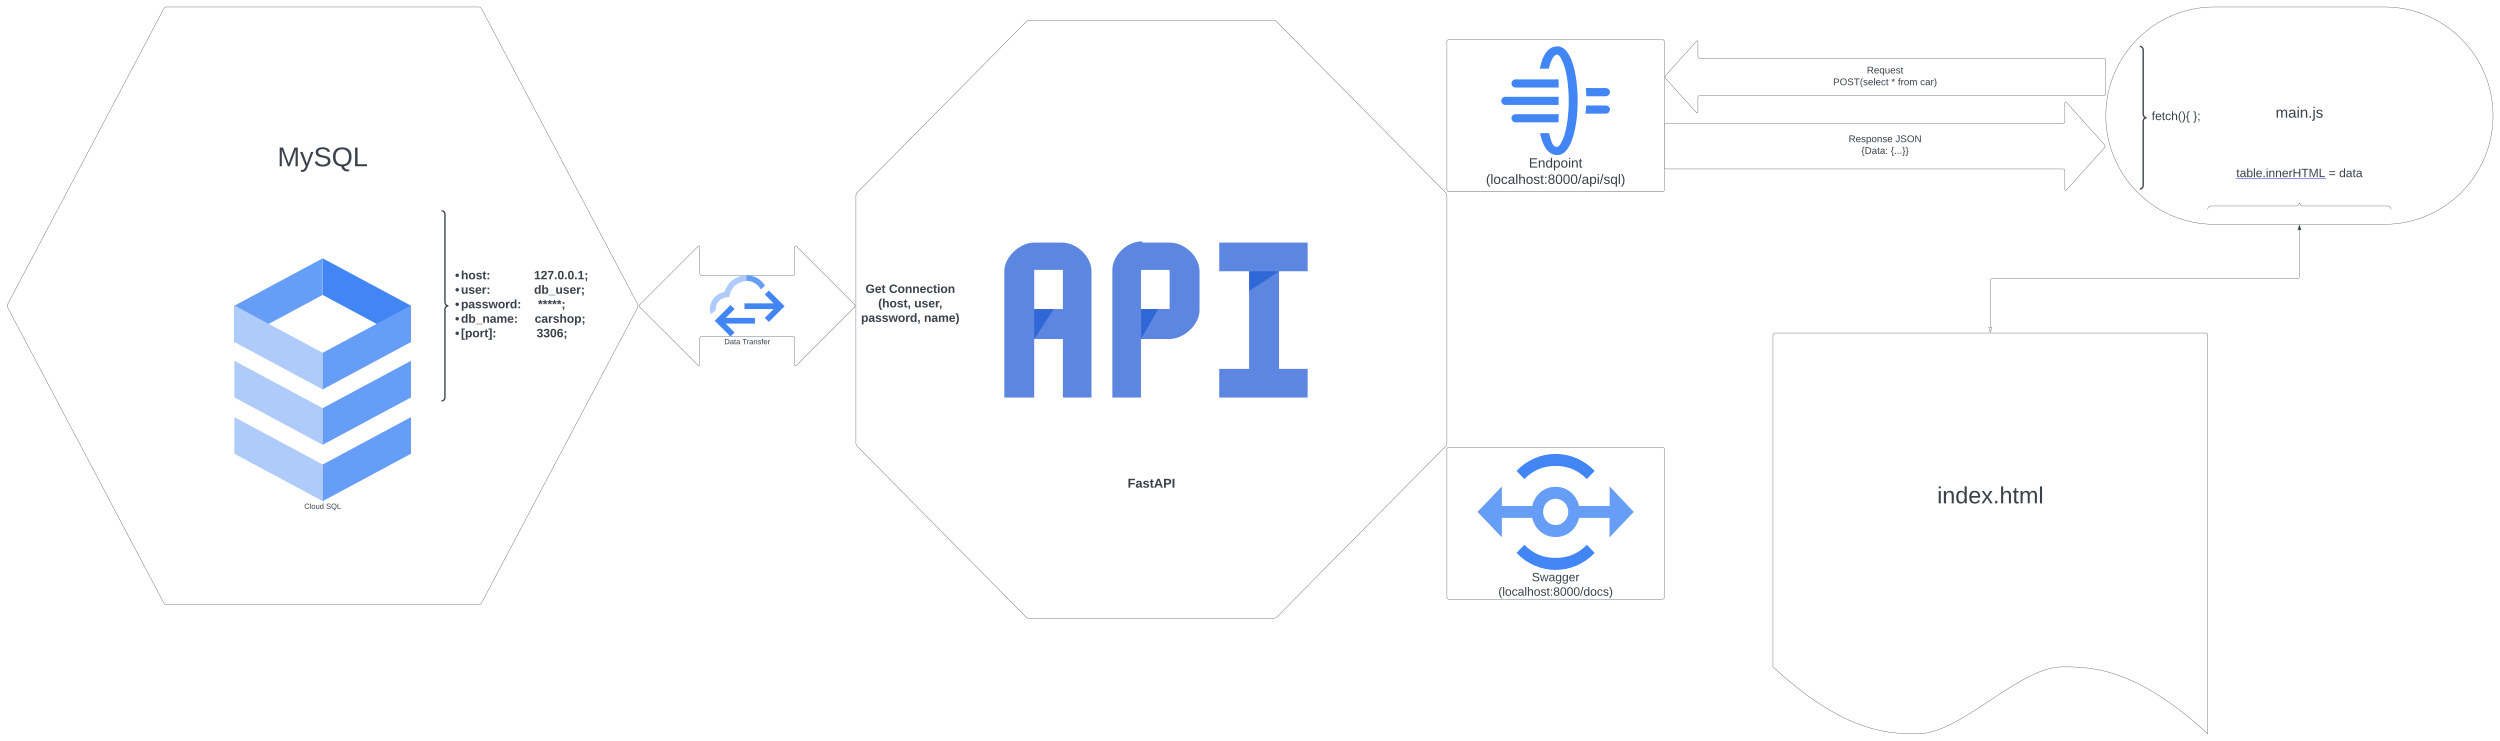 <svg xmlns="http://www.w3.org/2000/svg" xmlns:xlink="http://www.w3.org/1999/xlink" xmlns:lucid="lucid" width="7360.5" height="2181"><g transform="translate(-200 -519.5)" lucid:page-tab-id="0_0"><path d="M222.8 1425.3a11.36 11.36 0 0 1 0-10.6l459.4-869.4a9.96 9.96 0 0 1 8.8-5.3h918a9.96 9.96 0 0 1 8.8 5.3l459.4 869.4a11.36 11.36 0 0 1 0 10.6l-459.4 869.4a9.96 9.96 0 0 1-8.8 5.3H691a9.96 9.96 0 0 1-8.8-5.3z" stroke="#3a414a" fill="#fff"/><path d="M1005 946a6 6 0 0 1 6-6h278a6 6 0 0 1 6 6v88a6 6 0 0 1-6 6h-278a6 6 0 0 1-6-6z" stroke="#000" stroke-opacity="0" fill="#fff" fill-opacity="0"/><use xlink:href="#a" transform="matrix(1,0,0,1,1010,945) translate(6.778 64)"/><use xlink:href="#b" transform="matrix(1,0,0,1,1010,945) translate(140 160)"/><path d="M890 1581.7v107.85l260 139.52V1721.2l-260-139.5zM890 1747.56v107.86l260 139.5V1887.1l-260-139.52z" stroke="#000" stroke-opacity="0" fill="#aecbfa"/><path d="M1150 1829.07l260-139.52V1581.7l-260 139.5v107.87zM1150 1994.93l260-139.5v-107.87l-260 139.52v107.85z" stroke="#000" stroke-opacity="0" fill="#669df6"/><path d="M1410 1527.37V1419.5L1150 1280v107.85l260 139.52z" stroke="#000" stroke-opacity="0" fill="#4285f4"/><path d="M1150 1280l-260 139.5v107.87l260-139.52V1280z" stroke="#000" stroke-opacity="0" fill="#669df6"/><path d="M890 1418.7v107.85l260 139.5v-107.84l-260-139.5z" stroke="#000" stroke-opacity="0" fill="#aecbfa"/><path d="M1150 1666.06l260-139.5V1418.7l-260 139.5v107.86z" stroke="#000" stroke-opacity="0" fill="#669df6"/><path d="M1150 1280l-260 155.14v403.93l260.52 155.86L1410 1839.07v-403.2z" stroke="#000" stroke-opacity="0" stroke-width=".01" fill-opacity="0"/><use xlink:href="#c" transform="matrix(1,0,0,1,890,1999.93) translate(205.741 17.778)"/><use xlink:href="#d" transform="matrix(1,0,0,1,890,1999.93) translate(269.815 17.778)"/><path d="M2084.24 1424.24a6 6 0 0 1 0-8.48l171.52-171.52a2.48 2.48 0 0 1 4.24 1.76v78a6 6 0 0 0 6 6h268a6 6 0 0 0 6-6v-78a2.48 2.48 0 0 1 4.24-1.76l171.52 171.52a6 6 0 0 1 0 8.48l-171.52 171.52a2.48 2.48 0 0 1-4.24-1.76v-78a6 6 0 0 0-6-6h-268a6 6 0 0 0-6 6v78a2.48 2.48 0 0 1-4.24 1.76z" stroke="#3a414a" fill="#fff"/><path d="M2510 1421.08l-46.43 46.38-11.93-12.06 26.1-25.88h-85.88v-16.88h85.9l-26.12-26.06 11.93-11.88 46.43 46.38z" stroke="#000" stroke-opacity="0" fill="#4285f4"/><path d="M2397.44 1329.77l3.44 3.33v10.58l-3.44 3.33c-24.4 1.16-44.13 17.83-49.23 41.62l-1.43 5.75-5.88.46c-18.4 1.15-32.83 15.4-33.82 33.7-.1 1.6-.1 2.97 0 4.58l-13.97 11.62c-2.1-5.5-3.1-10.7-3.1-16.66.9-24.84 18.74-45.07 43.47-49.1 8.53-29.08 33.7-48.28 63.97-49.2z" stroke="#000" stroke-opacity="0" fill="#aecbfa"/><path d="M2422.68 1472.3h-86.05l26.16 26.06-11.96 11.87-46.52-46.38 46.52-46.38 11.95 12.06-26.17 25.88h86.05v16.9z" stroke="#000" stroke-opacity="0" fill="#4285f4"/><path d="M2452.36 1360.4l-12.38 11.23c-8.93-15.82-24.2-25-42.4-25.5v-16.36c23 .4 42.45 11.3 54.78 30.64z" stroke="#000" stroke-opacity="0" fill="#669df6"/><path d="M2290 1329.77v144.37h220v-144.37z" stroke="#000" stroke-opacity="0" fill-opacity="0"/><use xlink:href="#e" transform="matrix(1,0,0,1,2290,1515.234) translate(42.623 17.778)"/><use xlink:href="#f" transform="matrix(1,0,0,1,2290,1515.234) translate(95.648 17.778)"/><path d="M1500 1146a6 6 0 0 1 6-6h448a6 6 0 0 1 6 6v548a6 6 0 0 1-6 6h-448a6 6 0 0 1-6-6z" fill="none"/><path d="M1500 1700c5.52 0 10-4.48 10-10v-260c0-5.52 4.48-10 10-10-5.52 0-10-4.48-10-10v-260c0-5.52-4.48-10-10-10" stroke="#3a414a" stroke-width="4" fill="none"/><use xlink:href="#g" transform="matrix(1,0,0,1,1535,1145) translate(4.889 196.778)"/><use xlink:href="#h" transform="matrix(1,0,0,1,1535,1145) translate(22.222 196.778)"/><use xlink:href="#i" transform="matrix(1,0,0,1,1535,1145) translate(237.136 196.778)"/><use xlink:href="#g" transform="matrix(1,0,0,1,1535,1145) translate(4.889 239.444)"/><use xlink:href="#j" transform="matrix(1,0,0,1,1535,1145) translate(22.222 239.444)"/><use xlink:href="#k" transform="matrix(1,0,0,1,1535,1145) translate(237.333 239.444)"/><use xlink:href="#g" transform="matrix(1,0,0,1,1535,1145) translate(4.889 282.111)"/><use xlink:href="#l" transform="matrix(1,0,0,1,1535,1145) translate(22.222 282.111)"/><use xlink:href="#m" transform="matrix(1,0,0,1,1535,1145) translate(248.988 282.111)"/><use xlink:href="#g" transform="matrix(1,0,0,1,1535,1145) translate(4.889 324.778)"/><use xlink:href="#n" transform="matrix(1,0,0,1,1535,1145) translate(22.222 324.778)"/><use xlink:href="#o" transform="matrix(1,0,0,1,1535,1145) translate(239.111 324.778)"/><use xlink:href="#g" transform="matrix(1,0,0,1,1535,1145) translate(4.889 367.444)"/><use xlink:href="#p" transform="matrix(1,0,0,1,1535,1145) translate(22.222 367.444)"/><use xlink:href="#q" transform="matrix(1,0,0,1,1535,1145) translate(244.84 367.444)"/><path d="M2720 1096.4a14.6 14.6 0 0 1 4.22-10.27l496.16-501.86a14.37 14.37 0 0 1 10.22-4.27h718.8a14.37 14.37 0 0 1 10.22 4.27l496.16 501.86a14.6 14.6 0 0 1 4.22 10.27v727.2a14.6 14.6 0 0 1-4.22 10.27l-496.16 501.86a14.37 14.37 0 0 1-10.22 4.27h-718.8a14.37 14.37 0 0 1-10.22-4.27l-496.16-501.86a14.6 14.6 0 0 1-4.22-10.27z" stroke="#3a414a" fill="#fff"/><path d="M3244.9 1233.68c-42.1 0-88.04 41.98-88.04 84.42V1690h88.05v-172.5h84.45V1690h84.2v-371.9c0-42.44-42.1-84.42-88.05-84.42h-80.6zm0 195.76V1314h84.45v115.44h-84.44zM3563.04 1230c-45.94 0-88.04 42.32-88.04 84.18V1690h84.2v-172.5h84.44c42.1 0 88.04-42.32 88.04-84.18v-115c0-42.32-42.1-84.64-88.04-84.64h-80.6V1230zm-3.85 199.18v-115h84.44v115h-84.45zM3877.64 1318.1v287.48h-88V1690H4050v-84.42h-84.36V1318.1H4050v-84.42h-260.36v84.42h88z" stroke="#000" stroke-opacity="0" fill="#5c86df"/><path d="M3245 1517.78v-88.14h57.5l-57.5 88.14zM3559.64 1517.78v-88.14h49.86l-49.86 88.14zM3877.96 1375.82v-57.5h88.14l-88.14 57.5z" stroke="#000" stroke-opacity="0" fill="#2f67d7"/><path d="M3130 1184v552h920v-552z" stroke="#000" stroke-opacity="0" fill-opacity="0"/><use xlink:href="#r" transform="matrix(1,0,0,1,3130,1925) translate(389.849 30.222)"/><path d="M2720 1314.33a6 6 0 0 1 6-6h308a6 6 0 0 1 6 6v211.34a6 6 0 0 1-6 6h-308a6 6 0 0 1-6-6z" stroke="#000" stroke-opacity="0" fill="#fff" fill-opacity="0"/><use xlink:href="#s" transform="matrix(1,0,0,1,2725,1313.333) translate(23.049 68.569)"/><use xlink:href="#t" transform="matrix(1,0,0,1,2725,1313.333) translate(92.086 68.569)"/><use xlink:href="#u" transform="matrix(1,0,0,1,2725,1313.333) translate(60.432 111.236)"/><use xlink:href="#v" transform="matrix(1,0,0,1,2725,1313.333) translate(166.704 111.236)"/><use xlink:href="#w" transform="matrix(1,0,0,1,2725,1313.333) translate(10.062 153.903)"/><use xlink:href="#x" transform="matrix(1,0,0,1,2725,1313.333) translate(195.444 153.903)"/><path d="M4460 642a6 6 0 0 1 6-6h628a6 6 0 0 1 6 6v436a6 6 0 0 1-6 6h-628a6 6 0 0 1-6-6z" stroke="#3a414a" fill="#fff"/><path d="M4785.44 656c11.52 0 21.12 6.4 28.8 16.96 6.4 8.64 12.16 20.48 16.64 35.2 8.96 28.48 14.08 66.88 14.08 107.84 0 40.96-5.12 79.36-14.08 107.84-4.48 14.72-10.24 26.56-16.64 35.2-7.68 10.56-17.28 16.96-28.8 16.96-25.92 0-41.92-22.72-50.56-61.12-.32-1.28-.32-2.56 0-3.52h25.92c3.52 15.36 8 30.72 12.8 35.84 3.2 3.52 6.72 4.8 11.84 4.8.32 0 .32 0 .64-.32.32 0 .64-.32 1.28-.64 1.6-.96 3.52-2.88 5.44-5.44 4.48-6.4 8.96-16 13.12-28.48 8-26.24 12.8-62.4 12.8-101.12 0-38.72-4.8-74.88-12.8-101.12-4.16-12.48-8.64-22.08-13.12-28.48-1.92-2.56-3.84-4.48-5.44-5.44-.64-.32-.96-.64-1.28-.64-.32-.32-.32-.32-.64-.32-4.16 0-8 2.24-11.84 7.36-5.44 7.04-9.92 18.24-13.44 34.24h-26.56c4.16-21.44 10.24-37.12 18.56-48 8.64-11.52 20.16-17.6 33.28-17.6zm3.52 199.68v24h-126.72c-6.72 0-12.16-5.44-12.16-12.16s5.44-11.84 12.16-11.84h126.72zm138.88-25.6c6.72 0 12.16 5.12 12.16 11.84s-5.44 12.16-12.16 12.16H4868c.96-8 1.6-16 2.24-24h57.6zm-138.88-25.6v24h-156.8c-6.72 0-12.16-5.44-12.16-12.16s5.44-11.84 12.16-11.84h156.8zm80-25.92l58.88.32c6.72 0 12.16 5.12 12.16 11.84 0 6.08-4.48 11.2-10.56 11.84l-1.6.32h-57.28c-.32-8.32-.96-16.32-1.6-24.32zm-80-25.28v24h-126.72c-6.72 0-12.16-5.44-12.16-12.16 0-6.08 4.8-11.2 10.56-11.84h128.32z" stroke="#000" stroke-opacity="0" fill="#4285f4"/><path d="M4620 752v128h320V752z" stroke="#000" stroke-opacity="0" fill-opacity="0"/><path d="M4780 656c17.66 0 32 71.68 32 160s-14.34 160-32 160-32-71.68-32-160 14.34-160 32-160z" fill-opacity="0"/><use xlink:href="#y" transform="matrix(1,0,0,1,4620,981) translate(81.167 32)"/><use xlink:href="#z" transform="matrix(1,0,0,1,4620,981) translate(-45.222 80)"/><path d="M4460 1842a6 6 0 0 1 6-6h628a6 6 0 0 1 6 6v436a6 6 0 0 1-6 6h-628a6 6 0 0 1-6-6z" stroke="#3a414a" fill="#fff"/><path d="M4780 1891.5c35.65-.6 66.47 12.3 92 38.6l23-24.17c-63.48-66.6-166.52-66.6-230 0l23 24.15c25.53-26.3 56.35-39.2 92-38.6zM4780 2161.92c-35.65.6-66.47-12.3-92-38.6l-23 24.15c63.48 66.6 166.52 66.6 230 0l-23-24.15c-25.53 26.3-56.35 39.2-92 38.6z" stroke="#000" stroke-opacity="0" fill="#4285f4"/><path d="M4780 2100.6c-33.12.3-61.18-22.52-69-56.47h-89.24v57.38l-71.76-74.95 71.76-74.66v57.38H4711c7.82-33.95 35.88-56.8 69-56.48 33.12-.3 61.18 22.53 69 56.48h90.16v-57.7l70.84 74.97-71.3 75.26v-57.67H4849c-7.82 33.95-35.88 56.78-69 56.48zm0-112.8c-20.24 0-36.8 17.27-36.8 38.75s16.56 38.9 36.8 38.9 37.26-17.42 37.26-38.9c0-21.48-17.02-38.75-37.26-38.75z" stroke="#000" stroke-opacity="0" fill="#669df6"/><path d="M4780 1856c88.87 0 161 76.47 161 170.7 0 94.23-72.13 170.7-161 170.7s-161-76.47-161-170.7c0-94.23 72.13-170.7 161-170.7z" fill-opacity="0"/><g><use xlink:href="#A" transform="matrix(1,0,0,1,4550,2202.406) translate(159.975 28.444)"/><use xlink:href="#B" transform="matrix(1,0,0,1,4550,2202.406) translate(61.309 71.111)"/></g><g><path d="M6400 795a6 6 0 0 1-6 6H5205a6 6 0 0 0-6 6v43a2.3 2.3 0 0 1-4 1.54l-91-101.08a6.67 6.67 0 0 1 0-8.92l91-101.08a2.3 2.3 0 0 1 4 1.54v43a6 6 0 0 0 6 6h1189a6 6 0 0 1 6 6z" stroke="#3a414a" fill="#fff"/></g><path d="M5100 889a6 6 0 0 1 6-6h1167.4a6 6 0 0 0 6-6v-55a2.3 2.3 0 0 1 4-1.54L6396 945.54a6.67 6.67 0 0 1 0 8.92l-112.6 125.08a2.3 2.3 0 0 1-4-1.54v-55a6 6 0 0 0-6-6H5106a6 6 0 0 1-6-6z" stroke="#3a414a" fill="#fff"/><path d="M5430 711.33a6 6 0 0 1 6-6h628a6 6 0 0 1 6 6V784a6 6 0 0 1-6 6h-628a6 6 0 0 1-6-6z" stroke="#000" stroke-opacity="0" fill="#fff" fill-opacity="0"/><g><use xlink:href="#C" transform="matrix(1,0,0,1,5435,710.333) translate(261.275 25.455)"/><use xlink:href="#D" transform="matrix(1,0,0,1,5435,710.333) translate(162.009 60.122)"/><use xlink:href="#E" transform="matrix(1,0,0,1,5435,710.333) translate(333.497 60.122)"/><use xlink:href="#F" transform="matrix(1,0,0,1,5435,710.333) translate(352.756 60.122)"/><use xlink:href="#G" transform="matrix(1,0,0,1,5435,710.333) translate(418.398 60.122)"/></g><path d="M5630 895a6 6 0 0 1 6-6h228a6 6 0 0 1 6 6v110a6 6 0 0 1-6 6h-228a6 6 0 0 1-6-6z" stroke="#000" stroke-opacity="0" fill="#fff" fill-opacity="0"/><g><use xlink:href="#H" transform="matrix(1,0,0,1,5635,894) translate(7.549 44.111)"/><use xlink:href="#I" transform="matrix(1,0,0,1,5635,894) translate(145.494 44.111)"/><use xlink:href="#J" transform="matrix(1,0,0,1,5635,894) translate(45.225 78.778)"/><use xlink:href="#K" transform="matrix(1,0,0,1,5635,894) translate(131.812 78.778)"/></g><path d="M7220 540c176.73 0 320 143.27 320 320s-143.27 320-320 320h-500c-176.73 0-320-143.27-320-320s143.27-320 320-320z" stroke="#3a414a" fill="#fff"/><g><use xlink:href="#L" transform="matrix(1,0,0,1,6405,545) translate(494.815 321.024)"/></g><path d="M6500 662a6 6 0 0 1 6-6h248a6 6 0 0 1 6 6v408a6 6 0 0 1-6 6h-248a6 6 0 0 1-6-6z" fill="none"/><path d="M6500 1076c5.52 0 10-4.48 10-10V876c0-5.52 4.48-10 10-10-5.52 0-10-4.48-10-10V666c0-5.52-4.48-10-10-10" stroke="#3a414a" stroke-width="4" fill="none"/><g><use xlink:href="#M" transform="matrix(1,0,0,1,6535,661) translate(0 212.111)"/><use xlink:href="#N" transform="matrix(1,0,0,1,6535,661) translate(122.272 212.111)"/></g><path d="M5420 1506a6 6 0 0 1 6-6h1268a6 6 0 0 1 6 6v1174c-213.76-197.06-346.88-197.06-427.52-197.06-128 0-298.24 197.06-426.24 197.06-79.36 0-213.76 0-426.24-197.06z" stroke="#3a414a" fill="#fff"/><g><use xlink:href="#O" transform="matrix(1,0,0,1,5425,1505) translate(478.373 496.455)"/></g><path d="M6060 1483.12V1346a6 6 0 0 1 6-6h898a6 6 0 0 0 6-6v-137.12" stroke="#3a414a" fill="none"/><path d="M6060 1497.88l-4.64-14.26h9.28z" stroke="#3a414a" fill="#fff"/><path d="M6970 1182.12l4.64 14.26h-9.28z" stroke="#3a414a" fill="#3a414a"/><g fill="none"><path d="M7234 956a6 6 0 0 1 6 6v168a6 6 0 0 1-6 6h-528a6 6 0 0 1-6-6V962a6 6 0 0 1 6-6z"/><path d="M6700 1136c0-5.52 4.48-10 10-10h250c5.52 0 10-4.48 10-10 0 5.52 4.48 10 10 10h250c5.52 0 10 4.48 10 10" stroke="#3a414a"/></g><path d="M6680 962a6 6 0 0 1 6-6h568a6 6 0 0 1 6 6v148a6 6 0 0 1-6 6h-568a6 6 0 0 1-6-6z" stroke="#000" stroke-opacity="0" fill="#fff" fill-opacity="0"/><g><use xlink:href="#P" transform="matrix(1,0,0,1,6685,961) translate(99.123 80.007)"/><use xlink:href="#Q" transform="matrix(1,0,0,1,6685,961) translate(371.123 80.007)"/><use xlink:href="#R" transform="matrix(1,0,0,1,6685,961) translate(401.741 80.007)"/></g><g transform="matrix(1,0,0,1,6685,961)"><a xlink:href="http://table.innerHTML" target="_blank"><path class="lucid-link lucid-hotspot lucid-overlay-hotspot" fill-opacity="0" d="M99.12 51.56h262.12v42.67H99.12z"/></a></g><defs><path fill="#3a414a" d="M240 0l2-218c-23 76-54 145-80 218h-23L58-218 59 0H30v-248h44l77 211c21-75 51-140 76-211h43V0h-30" id="S"/><path fill="#3a414a" d="M179-190L93 31C79 59 56 82 12 73V49c39 6 53-20 64-50L1-190h34L92-34l54-156h33" id="T"/><path fill="#3a414a" d="M185-189c-5-48-123-54-124 2 14 75 158 14 163 119 3 78-121 87-175 55-17-10-28-26-33-46l33-7c5 56 141 63 141-1 0-78-155-14-162-118-5-82 145-84 179-34 5 7 8 16 11 25" id="U"/><path fill="#3a414a" d="M140-251c81 0 123 46 123 126C263-53 228-8 163 1c7 30 30 48 69 40v23c-55 16-95-15-103-61C56-3 17-48 17-125c0-80 42-126 123-126zm0 227c63 0 89-41 89-101s-29-99-89-99c-61 0-89 39-89 99S79-25 140-24" id="V"/><path fill="#3a414a" d="M30 0v-248h33v221h125V0H30" id="W"/><g id="a"><use transform="matrix(0.222,0,0,0.222,0,0)" xlink:href="#S"/><use transform="matrix(0.222,0,0,0.222,66.444,0)" xlink:href="#T"/><use transform="matrix(0.222,0,0,0.222,106.444,0)" xlink:href="#U"/><use transform="matrix(0.222,0,0,0.222,159.778,0)" xlink:href="#V"/><use transform="matrix(0.222,0,0,0.222,222,0)" xlink:href="#W"/></g><path fill="#3a414a" d="M212-179c-10-28-35-45-73-45-59 0-87 40-87 99 0 60 29 101 89 101 43 0 62-24 78-52l27 14C228-24 195 4 139 4 59 4 22-46 18-125c-6-104 99-153 187-111 19 9 31 26 39 46" id="X"/><path fill="#3a414a" d="M24 0v-261h32V0H24" id="Y"/><path fill="#3a414a" d="M100-194c62-1 85 37 85 99 1 63-27 99-86 99S16-35 15-95c0-66 28-99 85-99zM99-20c44 1 53-31 53-75 0-43-8-75-51-75s-53 32-53 75 10 74 51 75" id="Z"/><path fill="#3a414a" d="M84 4C-5 8 30-112 23-190h32v120c0 31 7 50 39 49 72-2 45-101 50-169h31l1 190h-30c-1-10 1-25-2-33-11 22-28 36-60 37" id="aa"/><path fill="#3a414a" d="M85-194c31 0 48 13 60 33l-1-100h32l1 261h-30c-2-10 0-23-3-31C134-8 116 4 85 4 32 4 16-35 15-94c0-66 23-100 70-100zm9 24c-40 0-46 34-46 75 0 40 6 74 45 74 42 0 51-32 51-76 0-42-9-74-50-73" id="ab"/><g id="c"><use transform="matrix(0.062,0,0,0.062,0,0)" xlink:href="#X"/><use transform="matrix(0.062,0,0,0.062,15.988,0)" xlink:href="#Y"/><use transform="matrix(0.062,0,0,0.062,20.864,0)" xlink:href="#Z"/><use transform="matrix(0.062,0,0,0.062,33.21,0)" xlink:href="#aa"/><use transform="matrix(0.062,0,0,0.062,45.556,0)" xlink:href="#ab"/></g><g id="d"><use transform="matrix(0.062,0,0,0.062,0,0)" xlink:href="#U"/><use transform="matrix(0.062,0,0,0.062,14.815,0)" xlink:href="#V"/><use transform="matrix(0.062,0,0,0.062,32.099,0)" xlink:href="#W"/></g><path fill="#3a414a" d="M30-248c118-7 216 8 213 122C240-48 200 0 122 0H30v-248zM63-27c89 8 146-16 146-99s-60-101-146-95v194" id="ac"/><path fill="#3a414a" d="M141-36C126-15 110 5 73 4 37 3 15-17 15-53c-1-64 63-63 125-63 3-35-9-54-41-54-24 1-41 7-42 31l-33-3c5-37 33-52 76-52 45 0 72 20 72 64v82c-1 20 7 32 28 27v20c-31 9-61-2-59-35zM48-53c0 20 12 33 32 33 41-3 63-29 60-74-43 2-92-5-92 41" id="ad"/><path fill="#3a414a" d="M59-47c-2 24 18 29 38 22v24C64 9 27 4 27-40v-127H5v-23h24l9-43h21v43h35v23H59v120" id="ae"/><g id="e"><use transform="matrix(0.062,0,0,0.062,0,0)" xlink:href="#ac"/><use transform="matrix(0.062,0,0,0.062,15.988,0)" xlink:href="#ad"/><use transform="matrix(0.062,0,0,0.062,28.333,0)" xlink:href="#ae"/><use transform="matrix(0.062,0,0,0.062,34.506,0)" xlink:href="#ad"/></g><path fill="#3a414a" d="M127-220V0H93v-220H8v-28h204v28h-85" id="af"/><path fill="#3a414a" d="M114-163C36-179 61-72 57 0H25l-1-190h30c1 12-1 29 2 39 6-27 23-49 58-41v29" id="ag"/><path fill="#3a414a" d="M117-194c89-4 53 116 60 194h-32v-121c0-31-8-49-39-48C34-167 62-67 57 0H25l-1-190h30c1 10-1 24 2 32 11-22 29-35 61-36" id="ah"/><path fill="#3a414a" d="M135-143c-3-34-86-38-87 0 15 53 115 12 119 90S17 21 10-45l28-5c4 36 97 45 98 0-10-56-113-15-118-90-4-57 82-63 122-42 12 7 21 19 24 35" id="ai"/><path fill="#3a414a" d="M101-234c-31-9-42 10-38 44h38v23H63V0H32v-167H5v-23h27c-7-52 17-82 69-68v24" id="aj"/><path fill="#3a414a" d="M100-194c63 0 86 42 84 106H49c0 40 14 67 53 68 26 1 43-12 49-29l28 8c-11 28-37 45-77 45C44 4 14-33 15-96c1-61 26-98 85-98zm52 81c6-60-76-77-97-28-3 7-6 17-6 28h103" id="ak"/><g id="f"><use transform="matrix(0.062,0,0,0.062,0,0)" xlink:href="#af"/><use transform="matrix(0.062,0,0,0.062,12.716,0)" xlink:href="#ag"/><use transform="matrix(0.062,0,0,0.062,20.062,0)" xlink:href="#ad"/><use transform="matrix(0.062,0,0,0.062,32.407,0)" xlink:href="#ah"/><use transform="matrix(0.062,0,0,0.062,44.753,0)" xlink:href="#ai"/><use transform="matrix(0.062,0,0,0.062,55.864,0)" xlink:href="#aj"/><use transform="matrix(0.062,0,0,0.062,62.037,0)" xlink:href="#ak"/><use transform="matrix(0.062,0,0,0.062,74.383,0)" xlink:href="#ag"/></g><path fill="#3a414a" d="M63-170c30 0 51 21 51 51 0 31-20 52-51 52s-52-21-52-52 21-51 52-51" id="al"/><use transform="matrix(0.099,0,0,0.099,0,0)" xlink:href="#al" id="g"/><path fill="#3a414a" d="M114-157C55-157 80-60 75 0H25v-261h50l-1 109c12-26 28-41 61-42 86-1 58 113 63 194h-50c-7-57 23-157-34-157" id="am"/><path fill="#3a414a" d="M110-194c64 0 96 36 96 99 0 64-35 99-97 99-61 0-95-36-95-99 0-62 34-99 96-99zm-1 164c35 0 45-28 45-65 0-40-10-65-43-65-34 0-45 26-45 65 0 36 10 65 43 65" id="an"/><path fill="#3a414a" d="M137-138c1-29-70-34-71-4 15 46 118 7 119 86 1 83-164 76-172 9l43-7c4 19 20 25 44 25 33 8 57-30 24-41C81-84 22-81 20-136c-2-80 154-74 161-7" id="ao"/><path fill="#3a414a" d="M115-3C79 11 28 4 28-45v-112H4v-33h27l15-45h31v45h36v33H77v99c-1 23 16 31 38 25v30" id="ap"/><path fill="#3a414a" d="M35-132v-50h50v50H35zM35 0v-49h50V0H35" id="aq"/><g id="h"><use transform="matrix(0.099,0,0,0.099,0,0)" xlink:href="#am"/><use transform="matrix(0.099,0,0,0.099,21.63,0)" xlink:href="#an"/><use transform="matrix(0.099,0,0,0.099,43.259,0)" xlink:href="#ao"/><use transform="matrix(0.099,0,0,0.099,63.012,0)" xlink:href="#ap"/><use transform="matrix(0.099,0,0,0.099,74.765,0)" xlink:href="#aq"/></g><path fill="#3a414a" d="M23 0v-37h61v-169l-59 37v-38l62-41h46v211h57V0H23" id="ar"/><path fill="#3a414a" d="M182-182c0 78-84 86-111 141h115V0H12c-6-101 99-100 120-180 1-22-12-31-33-32-23 0-32 14-35 34l-49-3c5-45 32-70 84-70 51 0 83 22 83 69" id="as"/><path fill="#3a414a" d="M52 0c1-96 47-148 87-207H15v-41h169v40c-36 62-79 113-81 208H52" id="at"/><path fill="#3a414a" d="M24 0v-54h51V0H24" id="au"/><path fill="#3a414a" d="M101-251c68 0 84 54 84 127C185-50 166 4 99 4S15-52 14-124c-1-75 17-127 87-127zm-1 216c37-5 36-46 36-89s4-89-36-89c-39 0-36 45-36 89 0 43-3 85 36 89" id="av"/><path fill="#3a414a" d="M35-132v-50h51v50H35zm51 83c1 42 0 83-19 105H34C46 42 56 24 58 0H35v-49h51" id="aw"/><g id="i"><use transform="matrix(0.099,0,0,0.099,0,0)" xlink:href="#ar"/><use transform="matrix(0.099,0,0,0.099,19.753,0)" xlink:href="#as"/><use transform="matrix(0.099,0,0,0.099,39.506,0)" xlink:href="#at"/><use transform="matrix(0.099,0,0,0.099,59.259,0)" xlink:href="#au"/><use transform="matrix(0.099,0,0,0.099,69.136,0)" xlink:href="#av"/><use transform="matrix(0.099,0,0,0.099,88.889,0)" xlink:href="#au"/><use transform="matrix(0.099,0,0,0.099,98.765,0)" xlink:href="#av"/><use transform="matrix(0.099,0,0,0.099,118.519,0)" xlink:href="#au"/><use transform="matrix(0.099,0,0,0.099,128.395,0)" xlink:href="#ar"/><use transform="matrix(0.099,0,0,0.099,148.148,0)" xlink:href="#aw"/></g><path fill="#3a414a" d="M85 4C-2 5 27-109 22-190h50c7 57-23 150 33 157 60-5 35-97 40-157h50l1 190h-47c-2-12 1-28-3-38-12 25-28 42-61 42" id="ax"/><path fill="#3a414a" d="M185-48c-13 30-37 53-82 52C43 2 14-33 14-96s30-98 90-98c62 0 83 45 84 108H66c0 31 8 55 39 56 18 0 30-7 34-22zm-45-69c5-46-57-63-70-21-2 6-4 13-4 21h74" id="ay"/><path fill="#3a414a" d="M135-150c-39-12-60 13-60 57V0H25l-1-190h47c2 13-1 29 3 40 6-28 27-53 61-41v41" id="az"/><g id="j"><use transform="matrix(0.099,0,0,0.099,0,0)" xlink:href="#ax"/><use transform="matrix(0.099,0,0,0.099,21.63,0)" xlink:href="#ao"/><use transform="matrix(0.099,0,0,0.099,41.383,0)" xlink:href="#ay"/><use transform="matrix(0.099,0,0,0.099,61.136,0)" xlink:href="#az"/><use transform="matrix(0.099,0,0,0.099,74.963,0)" xlink:href="#aq"/></g><path fill="#3a414a" d="M88-194c31-1 46 15 58 34l-1-101h50l1 261h-48c-2-10 0-23-3-31C134-8 116 4 84 4 32 4 16-41 15-95c0-56 19-97 73-99zm17 164c33 0 40-30 41-66 1-37-9-64-41-64s-38 30-39 65c0 43 13 65 39 65" id="aA"/><path fill="#3a414a" d="M135-194c52 0 70 43 70 98 0 56-19 99-73 100-30 1-46-15-58-35L72 0H24l1-261h50v104c11-23 29-37 60-37zM114-30c31 0 40-27 40-66 0-37-7-63-39-63s-41 28-41 65c0 36 8 64 40 64" id="aB"/><path fill="#3a414a" d="M-4 44V30h207v14H-4" id="aC"/><g id="k"><use transform="matrix(0.099,0,0,0.099,0,0)" xlink:href="#aA"/><use transform="matrix(0.099,0,0,0.099,21.63,0)" xlink:href="#aB"/><use transform="matrix(0.099,0,0,0.099,43.259,0)" xlink:href="#aC"/><use transform="matrix(0.099,0,0,0.099,63.012,0)" xlink:href="#ax"/><use transform="matrix(0.099,0,0,0.099,84.642,0)" xlink:href="#ao"/><use transform="matrix(0.099,0,0,0.099,104.395,0)" xlink:href="#ay"/><use transform="matrix(0.099,0,0,0.099,124.148,0)" xlink:href="#az"/><use transform="matrix(0.099,0,0,0.099,137.975,0)" xlink:href="#aw"/></g><path fill="#3a414a" d="M135-194c53 0 70 44 70 98 0 56-19 98-73 100-31 1-45-17-59-34 3 33 2 69 2 105H25l-1-265h48c2 10 0 23 3 31 11-24 29-35 60-35zM114-30c33 0 39-31 40-66 0-38-9-64-40-64-56 0-55 130 0 130" id="aD"/><path fill="#3a414a" d="M133-34C117-15 103 5 69 4 32 3 11-16 11-54c-1-60 55-63 116-61 1-26-3-47-28-47-18 1-26 9-28 27l-52-2c7-38 36-58 82-57s74 22 75 68l1 82c-1 14 12 18 25 15v27c-30 8-71 5-69-32zm-48 3c29 0 43-24 42-57-32 0-66-3-65 30 0 17 8 27 23 27" id="aE"/><path fill="#3a414a" d="M231 0h-52l-39-155L100 0H48L-1-190h46L77-45c9-52 24-97 36-145h53l37 145 32-145h46" id="aF"/><g id="l"><use transform="matrix(0.099,0,0,0.099,0,0)" xlink:href="#aD"/><use transform="matrix(0.099,0,0,0.099,21.63,0)" xlink:href="#aE"/><use transform="matrix(0.099,0,0,0.099,41.383,0)" xlink:href="#ao"/><use transform="matrix(0.099,0,0,0.099,61.136,0)" xlink:href="#ao"/><use transform="matrix(0.099,0,0,0.099,80.889,0)" xlink:href="#aF"/><use transform="matrix(0.099,0,0,0.099,108.543,0)" xlink:href="#an"/><use transform="matrix(0.099,0,0,0.099,130.173,0)" xlink:href="#az"/><use transform="matrix(0.099,0,0,0.099,144,0)" xlink:href="#aA"/><use transform="matrix(0.099,0,0,0.099,165.63,0)" xlink:href="#aq"/></g><path fill="#3a414a" d="M86-200l42-18 12 35-44 11 32 37-32 21-26-44-26 44-32-21 33-37-44-11 12-35 42 18-3-48h38" id="aG"/><g id="m"><use transform="matrix(0.099,0,0,0.099,0,0)" xlink:href="#aG"/><use transform="matrix(0.099,0,0,0.099,13.827,0)" xlink:href="#aG"/><use transform="matrix(0.099,0,0,0.099,27.654,0)" xlink:href="#aG"/><use transform="matrix(0.099,0,0,0.099,41.481,0)" xlink:href="#aG"/><use transform="matrix(0.099,0,0,0.099,55.309,0)" xlink:href="#aG"/><use transform="matrix(0.099,0,0,0.099,69.136,0)" xlink:href="#aw"/></g><path fill="#3a414a" d="M135-194c87-1 58 113 63 194h-50c-7-57 23-157-34-157-59 0-34 97-39 157H25l-1-190h47c2 12-1 28 3 38 12-26 28-41 61-42" id="aH"/><path fill="#3a414a" d="M220-157c-53 9-28 100-34 157h-49v-107c1-27-5-49-29-50C55-147 81-57 75 0H25l-1-190h47c2 12-1 28 3 38 10-53 101-56 108 0 13-22 24-43 59-42 82 1 51 116 57 194h-49v-107c-1-25-5-48-29-50" id="aI"/><g id="n"><use transform="matrix(0.099,0,0,0.099,0,0)" xlink:href="#aA"/><use transform="matrix(0.099,0,0,0.099,21.63,0)" xlink:href="#aB"/><use transform="matrix(0.099,0,0,0.099,43.259,0)" xlink:href="#aC"/><use transform="matrix(0.099,0,0,0.099,63.012,0)" xlink:href="#aH"/><use transform="matrix(0.099,0,0,0.099,84.642,0)" xlink:href="#aE"/><use transform="matrix(0.099,0,0,0.099,104.395,0)" xlink:href="#aI"/><use transform="matrix(0.099,0,0,0.099,136,0)" xlink:href="#ay"/><use transform="matrix(0.099,0,0,0.099,155.753,0)" xlink:href="#aq"/></g><path fill="#3a414a" d="M190-63c-7 42-38 67-86 67-59 0-84-38-90-98-12-110 154-137 174-36l-49 2c-2-19-15-32-35-32-30 0-35 28-38 64-6 74 65 87 74 30" id="aJ"/><g id="o"><use transform="matrix(0.099,0,0,0.099,0,0)" xlink:href="#aJ"/><use transform="matrix(0.099,0,0,0.099,19.753,0)" xlink:href="#aE"/><use transform="matrix(0.099,0,0,0.099,39.506,0)" xlink:href="#az"/><use transform="matrix(0.099,0,0,0.099,53.333,0)" xlink:href="#ao"/><use transform="matrix(0.099,0,0,0.099,73.086,0)" xlink:href="#am"/><use transform="matrix(0.099,0,0,0.099,94.716,0)" xlink:href="#an"/><use transform="matrix(0.099,0,0,0.099,116.346,0)" xlink:href="#aD"/><use transform="matrix(0.099,0,0,0.099,137.975,0)" xlink:href="#aw"/></g><path fill="#3a414a" d="M20 75v-336h95v34H67V41h48v34H20" id="aK"/><path fill="#3a414a" d="M4 75V41h49v-268H4v-34h96V75H4" id="aL"/><g id="p"><use transform="matrix(0.099,0,0,0.099,0,0)" xlink:href="#aK"/><use transform="matrix(0.099,0,0,0.099,11.753,0)" xlink:href="#aD"/><use transform="matrix(0.099,0,0,0.099,33.383,0)" xlink:href="#an"/><use transform="matrix(0.099,0,0,0.099,55.012,0)" xlink:href="#az"/><use transform="matrix(0.099,0,0,0.099,68.84,0)" xlink:href="#ap"/><use transform="matrix(0.099,0,0,0.099,80.593,0)" xlink:href="#aL"/><use transform="matrix(0.099,0,0,0.099,92.346,0)" xlink:href="#aq"/></g><path fill="#3a414a" d="M128-127c34 4 56 21 59 58 7 91-148 94-172 28-4-9-6-17-7-26l51-5c1 24 16 35 40 36 23 0 39-12 38-36-1-31-31-36-65-34v-40c32 2 59-3 59-33 0-20-13-33-34-33s-33 13-35 32l-50-3c6-44 37-68 86-68 50 0 83 20 83 66 0 35-22 52-53 58" id="aM"/><path fill="#3a414a" d="M115-159c48 0 72 30 72 78 0 54-30 85-83 85-64 0-91-50-91-122 0-98 58-163 141-120 15 8 21 24 27 44l-47 6c-5-31-48-31-61-4-7 14-11 33-11 60 9-17 28-27 53-27zM102-35c24 0 36-20 36-45s-11-43-37-43c-23 0-36 14-36 38 0 27 11 50 37 50" id="aN"/><g id="q"><use transform="matrix(0.099,0,0,0.099,0,0)" xlink:href="#aM"/><use transform="matrix(0.099,0,0,0.099,19.753,0)" xlink:href="#aM"/><use transform="matrix(0.099,0,0,0.099,39.506,0)" xlink:href="#av"/><use transform="matrix(0.099,0,0,0.099,59.259,0)" xlink:href="#aN"/><use transform="matrix(0.099,0,0,0.099,79.012,0)" xlink:href="#aw"/></g><path fill="#3a414a" d="M76-208v77h127v40H76V0H24v-248h183v40H76" id="aO"/><path fill="#3a414a" d="M199 0l-22-63H83L61 0H9l90-248h61L250 0h-51zm-33-102l-36-108c-10 38-24 72-36 108h72" id="aP"/><path fill="#3a414a" d="M24-248c93 1 206-16 204 79-1 75-69 88-152 82V0H24v-248zm52 121c47 0 100 7 100-41 0-47-54-39-100-39v80" id="aQ"/><path fill="#3a414a" d="M24 0v-248h52V0H24" id="aR"/><g id="r"><use transform="matrix(0.105,0,0,0.105,0,0)" xlink:href="#aO"/><use transform="matrix(0.105,0,0,0.105,22.981,0)" xlink:href="#aE"/><use transform="matrix(0.105,0,0,0.105,43.969,0)" xlink:href="#ao"/><use transform="matrix(0.105,0,0,0.105,64.957,0)" xlink:href="#ap"/><use transform="matrix(0.105,0,0,0.105,77.444,0)" xlink:href="#aP"/><use transform="matrix(0.105,0,0,0.105,104.623,0)" xlink:href="#aQ"/><use transform="matrix(0.105,0,0,0.105,129.809,0)" xlink:href="#aR"/></g><path fill="#3a414a" d="M67-125c0 54 23 88 75 88 28 0 53-7 68-21v-34h-60v-39h108v91C232-14 192 4 140 4 58 4 20-42 15-125 8-236 126-280 215-234c19 10 29 26 37 47l-47 15c-11-23-29-39-63-39-53 1-75 33-75 86" id="aS"/><g id="s"><use transform="matrix(0.099,0,0,0.099,0,0)" xlink:href="#aS"/><use transform="matrix(0.099,0,0,0.099,27.654,0)" xlink:href="#ay"/><use transform="matrix(0.099,0,0,0.099,47.407,0)" xlink:href="#ap"/></g><path fill="#3a414a" d="M67-125c0 53 21 87 73 88 37 1 54-22 65-47l45 17C233-25 199 4 140 4 58 4 20-42 15-125 8-235 124-281 211-232c18 10 29 29 36 50l-46 12c-8-25-30-41-62-41-52 0-71 34-72 86" id="aT"/><path fill="#3a414a" d="M25-224v-37h50v37H25zM25 0v-190h50V0H25" id="aU"/><g id="t"><use transform="matrix(0.099,0,0,0.099,0,0)" xlink:href="#aT"/><use transform="matrix(0.099,0,0,0.099,25.58,0)" xlink:href="#an"/><use transform="matrix(0.099,0,0,0.099,47.21,0)" xlink:href="#aH"/><use transform="matrix(0.099,0,0,0.099,68.84,0)" xlink:href="#aH"/><use transform="matrix(0.099,0,0,0.099,90.469,0)" xlink:href="#ay"/><use transform="matrix(0.099,0,0,0.099,110.222,0)" xlink:href="#aJ"/><use transform="matrix(0.099,0,0,0.099,129.975,0)" xlink:href="#ap"/><use transform="matrix(0.099,0,0,0.099,141.728,0)" xlink:href="#aU"/><use transform="matrix(0.099,0,0,0.099,151.605,0)" xlink:href="#an"/><use transform="matrix(0.099,0,0,0.099,173.235,0)" xlink:href="#aH"/></g><path fill="#3a414a" d="M67-93c0 74 22 123 53 168H70C40 30 18-18 18-93s22-123 52-168h50c-32 44-53 94-53 168" id="aV"/><path fill="#3a414a" d="M76-54c-1 42 2 86-19 110H24C36 42 46 24 48 0H25v-54h51" id="aW"/><g id="u"><use transform="matrix(0.099,0,0,0.099,0,0)" xlink:href="#aV"/><use transform="matrix(0.099,0,0,0.099,11.753,0)" xlink:href="#am"/><use transform="matrix(0.099,0,0,0.099,33.383,0)" xlink:href="#an"/><use transform="matrix(0.099,0,0,0.099,55.012,0)" xlink:href="#ao"/><use transform="matrix(0.099,0,0,0.099,74.765,0)" xlink:href="#ap"/><use transform="matrix(0.099,0,0,0.099,86.519,0)" xlink:href="#aW"/></g><g id="v"><use transform="matrix(0.099,0,0,0.099,0,0)" xlink:href="#ax"/><use transform="matrix(0.099,0,0,0.099,21.63,0)" xlink:href="#ao"/><use transform="matrix(0.099,0,0,0.099,41.383,0)" xlink:href="#ay"/><use transform="matrix(0.099,0,0,0.099,61.136,0)" xlink:href="#az"/><use transform="matrix(0.099,0,0,0.099,72.988,0)" xlink:href="#aW"/></g><g id="w"><use transform="matrix(0.099,0,0,0.099,0,0)" xlink:href="#aD"/><use transform="matrix(0.099,0,0,0.099,21.63,0)" xlink:href="#aE"/><use transform="matrix(0.099,0,0,0.099,41.383,0)" xlink:href="#ao"/><use transform="matrix(0.099,0,0,0.099,61.136,0)" xlink:href="#ao"/><use transform="matrix(0.099,0,0,0.099,80.889,0)" xlink:href="#aF"/><use transform="matrix(0.099,0,0,0.099,108.543,0)" xlink:href="#an"/><use transform="matrix(0.099,0,0,0.099,130.173,0)" xlink:href="#az"/><use transform="matrix(0.099,0,0,0.099,144,0)" xlink:href="#aA"/><use transform="matrix(0.099,0,0,0.099,165.63,0)" xlink:href="#aW"/></g><path fill="#3a414a" d="M102-93c0 74-22 123-52 168H0C30 29 54-18 53-93c0-74-22-123-53-168h50c30 45 52 94 52 168" id="aX"/><g id="x"><use transform="matrix(0.099,0,0,0.099,0,0)" xlink:href="#aH"/><use transform="matrix(0.099,0,0,0.099,21.63,0)" xlink:href="#aE"/><use transform="matrix(0.099,0,0,0.099,41.383,0)" xlink:href="#aI"/><use transform="matrix(0.099,0,0,0.099,72.988,0)" xlink:href="#ay"/><use transform="matrix(0.099,0,0,0.099,92.741,0)" xlink:href="#aX"/></g><path fill="#3a414a" d="M30 0v-248h187v28H63v79h144v27H63v87h162V0H30" id="aY"/><path fill="#3a414a" d="M115-194c55 1 70 41 70 98S169 2 115 4C84 4 66-9 55-30l1 105H24l-1-265h31l2 30c10-21 28-34 59-34zm-8 174c40 0 45-34 45-75s-6-73-45-74c-42 0-51 32-51 76 0 43 10 73 51 73" id="aZ"/><path fill="#3a414a" d="M24-231v-30h32v30H24zM24 0v-190h32V0H24" id="ba"/><g id="y"><use transform="matrix(0.111,0,0,0.111,0,0)" xlink:href="#aY"/><use transform="matrix(0.111,0,0,0.111,26.667,0)" xlink:href="#ah"/><use transform="matrix(0.111,0,0,0.111,48.889,0)" xlink:href="#ab"/><use transform="matrix(0.111,0,0,0.111,71.111,0)" xlink:href="#aZ"/><use transform="matrix(0.111,0,0,0.111,93.333,0)" xlink:href="#Z"/><use transform="matrix(0.111,0,0,0.111,115.556,0)" xlink:href="#ba"/><use transform="matrix(0.111,0,0,0.111,124.333,0)" xlink:href="#ah"/><use transform="matrix(0.111,0,0,0.111,146.556,0)" xlink:href="#ae"/></g><path fill="#3a414a" d="M87 75C49 33 22-17 22-94c0-76 28-126 65-167h31c-38 41-64 92-64 168S80 34 118 75H87" id="bb"/><path fill="#3a414a" d="M96-169c-40 0-48 33-48 73s9 75 48 75c24 0 41-14 43-38l32 2c-6 37-31 61-74 61-59 0-76-41-82-99-10-93 101-131 147-64 4 7 5 14 7 22l-32 3c-4-21-16-35-41-35" id="bc"/><path fill="#3a414a" d="M106-169C34-169 62-67 57 0H25v-261h32l-1 103c12-21 28-36 61-36 89 0 53 116 60 194h-32v-121c2-32-8-49-39-48" id="bd"/><path fill="#3a414a" d="M33-154v-36h34v36H33zM33 0v-36h34V0H33" id="be"/><path fill="#3a414a" d="M134-131c28 9 52 24 51 62-1 50-34 73-85 73S17-19 16-69c0-36 21-54 49-61-75-25-45-126 34-121 46 3 78 18 79 63 0 33-17 51-44 57zm-34-11c31 1 46-15 46-44 0-28-17-43-47-42-29 0-46 13-45 42 1 28 16 44 46 44zm1 122c35 0 51-18 51-52 0-30-18-46-53-46-33 0-51 17-51 47 0 34 19 51 53 51" id="bf"/><path fill="#3a414a" d="M101-251c68 0 85 55 85 127S166 4 100 4C33 4 14-52 14-124c0-73 17-127 87-127zm-1 229c47 0 54-49 54-102s-4-102-53-102c-51 0-55 48-55 102 0 53 5 102 54 102" id="bg"/><path fill="#3a414a" d="M0 4l72-265h28L28 4H0" id="bh"/><path fill="#3a414a" d="M145-31C134-9 116 4 85 4 32 4 16-35 15-94c0-59 17-99 70-100 32-1 48 14 60 33 0-11-1-24 2-32h30l-1 268h-32zM93-21c41 0 51-33 51-76s-8-73-50-73c-40 0-46 35-46 75s5 74 45 74" id="bi"/><path fill="#3a414a" d="M33-261c38 41 65 92 65 168S71 34 33 75H2C39 34 66-17 66-93S39-220 2-261h31" id="bj"/><g id="z"><use transform="matrix(0.111,0,0,0.111,0,0)" xlink:href="#bb"/><use transform="matrix(0.111,0,0,0.111,13.222,0)" xlink:href="#Y"/><use transform="matrix(0.111,0,0,0.111,22,0)" xlink:href="#Z"/><use transform="matrix(0.111,0,0,0.111,44.222,0)" xlink:href="#bc"/><use transform="matrix(0.111,0,0,0.111,64.222,0)" xlink:href="#ad"/><use transform="matrix(0.111,0,0,0.111,86.444,0)" xlink:href="#Y"/><use transform="matrix(0.111,0,0,0.111,95.222,0)" xlink:href="#bd"/><use transform="matrix(0.111,0,0,0.111,117.444,0)" xlink:href="#Z"/><use transform="matrix(0.111,0,0,0.111,139.667,0)" xlink:href="#ai"/><use transform="matrix(0.111,0,0,0.111,159.667,0)" xlink:href="#ae"/><use transform="matrix(0.111,0,0,0.111,170.778,0)" xlink:href="#be"/><use transform="matrix(0.111,0,0,0.111,181.889,0)" xlink:href="#bf"/><use transform="matrix(0.111,0,0,0.111,204.111,0)" xlink:href="#bg"/><use transform="matrix(0.111,0,0,0.111,226.333,0)" xlink:href="#bg"/><use transform="matrix(0.111,0,0,0.111,248.556,0)" xlink:href="#bg"/><use transform="matrix(0.111,0,0,0.111,270.778,0)" xlink:href="#bh"/><use transform="matrix(0.111,0,0,0.111,281.889,0)" xlink:href="#ad"/><use transform="matrix(0.111,0,0,0.111,304.111,0)" xlink:href="#aZ"/><use transform="matrix(0.111,0,0,0.111,326.333,0)" xlink:href="#ba"/><use transform="matrix(0.111,0,0,0.111,335.111,0)" xlink:href="#bh"/><use transform="matrix(0.111,0,0,0.111,346.222,0)" xlink:href="#ai"/><use transform="matrix(0.111,0,0,0.111,366.222,0)" xlink:href="#bi"/><use transform="matrix(0.111,0,0,0.111,388.444,0)" xlink:href="#Y"/><use transform="matrix(0.111,0,0,0.111,397.222,0)" xlink:href="#bj"/></g><path fill="#3a414a" d="M206 0h-36l-40-164L89 0H53L-1-190h32L70-26l43-164h34l41 164 42-164h31" id="bk"/><path fill="#3a414a" d="M177-190C167-65 218 103 67 71c-23-6-38-20-44-43l32-5c15 47 100 32 89-28v-30C133-14 115 1 83 1 29 1 15-40 15-95c0-56 16-97 71-98 29-1 48 16 59 35 1-10 0-23 2-32h30zM94-22c36 0 50-32 50-73 0-42-14-75-50-75-39 0-46 34-46 75s6 73 46 73" id="bl"/><g id="A"><use transform="matrix(0.099,0,0,0.099,0,0)" xlink:href="#U"/><use transform="matrix(0.099,0,0,0.099,23.704,0)" xlink:href="#bk"/><use transform="matrix(0.099,0,0,0.099,49.284,0)" xlink:href="#ad"/><use transform="matrix(0.099,0,0,0.099,69.037,0)" xlink:href="#bl"/><use transform="matrix(0.099,0,0,0.099,88.79,0)" xlink:href="#bl"/><use transform="matrix(0.099,0,0,0.099,108.543,0)" xlink:href="#ak"/><use transform="matrix(0.099,0,0,0.099,128.296,0)" xlink:href="#ag"/></g><g id="B"><use transform="matrix(0.099,0,0,0.099,0,0)" xlink:href="#bb"/><use transform="matrix(0.099,0,0,0.099,11.753,0)" xlink:href="#Y"/><use transform="matrix(0.099,0,0,0.099,19.556,0)" xlink:href="#Z"/><use transform="matrix(0.099,0,0,0.099,39.309,0)" xlink:href="#bc"/><use transform="matrix(0.099,0,0,0.099,57.086,0)" xlink:href="#ad"/><use transform="matrix(0.099,0,0,0.099,76.84,0)" xlink:href="#Y"/><use transform="matrix(0.099,0,0,0.099,84.642,0)" xlink:href="#bd"/><use transform="matrix(0.099,0,0,0.099,104.395,0)" xlink:href="#Z"/><use transform="matrix(0.099,0,0,0.099,124.148,0)" xlink:href="#ai"/><use transform="matrix(0.099,0,0,0.099,141.926,0)" xlink:href="#ae"/><use transform="matrix(0.099,0,0,0.099,151.802,0)" xlink:href="#be"/><use transform="matrix(0.099,0,0,0.099,161.679,0)" xlink:href="#bf"/><use transform="matrix(0.099,0,0,0.099,181.432,0)" xlink:href="#bg"/><use transform="matrix(0.099,0,0,0.099,201.185,0)" xlink:href="#bg"/><use transform="matrix(0.099,0,0,0.099,220.938,0)" xlink:href="#bg"/><use transform="matrix(0.099,0,0,0.099,240.691,0)" xlink:href="#bh"/><use transform="matrix(0.099,0,0,0.099,250.568,0)" xlink:href="#ab"/><use transform="matrix(0.099,0,0,0.099,270.321,0)" xlink:href="#Z"/><use transform="matrix(0.099,0,0,0.099,290.074,0)" xlink:href="#bc"/><use transform="matrix(0.099,0,0,0.099,307.852,0)" xlink:href="#ai"/><use transform="matrix(0.099,0,0,0.099,325.63,0)" xlink:href="#bj"/></g><path fill="#3a414a" d="M233-177c-1 41-23 64-60 70L243 0h-38l-65-103H63V0H30v-248c88 3 205-21 203 71zM63-129c60-2 137 13 137-47 0-61-80-42-137-45v92" id="bm"/><g id="C"><use transform="matrix(0.08,0,0,0.08,0,0)" xlink:href="#bm"/><use transform="matrix(0.08,0,0,0.08,20.784,0)" xlink:href="#ak"/><use transform="matrix(0.08,0,0,0.08,36.833,0)" xlink:href="#bi"/><use transform="matrix(0.08,0,0,0.08,52.883,0)" xlink:href="#aa"/><use transform="matrix(0.08,0,0,0.08,68.932,0)" xlink:href="#ak"/><use transform="matrix(0.08,0,0,0.08,84.981,0)" xlink:href="#ai"/><use transform="matrix(0.08,0,0,0.08,99.426,0)" xlink:href="#ae"/></g><path fill="#3a414a" d="M30-248c87 1 191-15 191 75 0 78-77 80-158 76V0H30v-248zm33 125c57 0 124 11 124-50 0-59-68-47-124-48v98" id="bn"/><path fill="#3a414a" d="M140-251c81 0 123 46 123 126C263-46 219 4 140 4 59 4 17-45 17-125s42-126 123-126zm0 227c63 0 89-41 89-101s-29-99-89-99c-61 0-89 39-89 99S79-25 140-24" id="bo"/><g id="D"><use transform="matrix(0.08,0,0,0.08,0,0)" xlink:href="#bn"/><use transform="matrix(0.08,0,0,0.08,19.259,0)" xlink:href="#bo"/><use transform="matrix(0.08,0,0,0.08,41.728,0)" xlink:href="#U"/><use transform="matrix(0.08,0,0,0.08,60.988,0)" xlink:href="#af"/><use transform="matrix(0.08,0,0,0.08,78.562,0)" xlink:href="#bb"/><use transform="matrix(0.08,0,0,0.08,88.111,0)" xlink:href="#ai"/><use transform="matrix(0.08,0,0,0.08,102.556,0)" xlink:href="#ak"/><use transform="matrix(0.08,0,0,0.08,118.605,0)" xlink:href="#Y"/><use transform="matrix(0.08,0,0,0.08,124.944,0)" xlink:href="#ak"/><use transform="matrix(0.08,0,0,0.08,140.994,0)" xlink:href="#bc"/><use transform="matrix(0.08,0,0,0.08,155.438,0)" xlink:href="#ae"/></g><path fill="#3a414a" d="M80-196l47-18 7 23-49 13 32 44-20 13-27-46-27 45-21-12 33-44-49-13 8-23 47 19-2-53h23" id="bp"/><use transform="matrix(0.08,0,0,0.08,0,0)" xlink:href="#bp" id="E"/><path fill="#3a414a" d="M210-169c-67 3-38 105-44 169h-31v-121c0-29-5-50-35-48C34-165 62-65 56 0H25l-1-190h30c1 10-1 24 2 32 10-44 99-50 107 0 11-21 27-35 58-36 85-2 47 119 55 194h-31v-121c0-29-5-49-35-48" id="bq"/><g id="F"><use transform="matrix(0.08,0,0,0.08,0,0)" xlink:href="#aj"/><use transform="matrix(0.08,0,0,0.08,8.025,0)" xlink:href="#ag"/><use transform="matrix(0.08,0,0,0.08,17.574,0)" xlink:href="#Z"/><use transform="matrix(0.08,0,0,0.08,33.623,0)" xlink:href="#bq"/></g><g id="G"><use transform="matrix(0.08,0,0,0.08,0,0)" xlink:href="#bc"/><use transform="matrix(0.08,0,0,0.08,14.444,0)" xlink:href="#ad"/><use transform="matrix(0.08,0,0,0.08,30.494,0)" xlink:href="#ag"/><use transform="matrix(0.08,0,0,0.08,40.043,0)" xlink:href="#bj"/></g><g id="H"><use transform="matrix(0.08,0,0,0.08,0,0)" xlink:href="#bm"/><use transform="matrix(0.08,0,0,0.08,20.784,0)" xlink:href="#ak"/><use transform="matrix(0.08,0,0,0.08,36.833,0)" xlink:href="#ai"/><use transform="matrix(0.08,0,0,0.08,51.278,0)" xlink:href="#aZ"/><use transform="matrix(0.08,0,0,0.08,67.327,0)" xlink:href="#Z"/><use transform="matrix(0.08,0,0,0.08,83.377,0)" xlink:href="#ah"/><use transform="matrix(0.08,0,0,0.08,99.426,0)" xlink:href="#ai"/><use transform="matrix(0.08,0,0,0.08,113.87,0)" xlink:href="#ak"/></g><path fill="#3a414a" d="M153-248C145-148 188 4 80 4 36 3 13-21 6-62l32-5c4 25 16 42 43 43 27 0 39-20 39-49v-147H72v-28h81" id="br"/><path fill="#3a414a" d="M190 0L58-211 59 0H30v-248h39L202-35l-2-213h31V0h-41" id="bs"/><g id="I"><use transform="matrix(0.08,0,0,0.08,0,0)" xlink:href="#br"/><use transform="matrix(0.08,0,0,0.08,14.444,0)" xlink:href="#U"/><use transform="matrix(0.08,0,0,0.08,33.704,0)" xlink:href="#bo"/><use transform="matrix(0.08,0,0,0.08,56.173,0)" xlink:href="#bs"/></g><path fill="#3a414a" d="M39-94c74 12-11 154 75 146v23c-44 4-70-10-70-52C44-23 55-84 6-82v-22c81 4-7-162 84-157h24v23c-82-15-2 131-75 144" id="bt"/><g id="J"><use transform="matrix(0.08,0,0,0.08,0,0)" xlink:href="#bt"/><use transform="matrix(0.08,0,0,0.08,9.63,0)" xlink:href="#ac"/><use transform="matrix(0.08,0,0,0.08,30.414,0)" xlink:href="#ad"/><use transform="matrix(0.08,0,0,0.08,46.463,0)" xlink:href="#ae"/><use transform="matrix(0.08,0,0,0.08,54.488,0)" xlink:href="#ad"/><use transform="matrix(0.08,0,0,0.08,70.537,0)" xlink:href="#be"/></g><path fill="#3a414a" d="M33 0v-38h34V0H33" id="bu"/><path fill="#3a414a" d="M76-40C78 24 84 88 6 75V52C86 64 9-79 80-94c-40-6-34-59-34-106 1-29-11-41-40-38v-23c44-4 70 10 70 52 0 47-12 108 38 105v22c-26 1-39 14-38 42" id="bv"/><g id="K"><use transform="matrix(0.08,0,0,0.08,0,0)" xlink:href="#bt"/><use transform="matrix(0.08,0,0,0.08,9.63,0)" xlink:href="#bu"/><use transform="matrix(0.08,0,0,0.08,17.654,0)" xlink:href="#bu"/><use transform="matrix(0.08,0,0,0.08,25.679,0)" xlink:href="#bu"/><use transform="matrix(0.08,0,0,0.08,33.704,0)" xlink:href="#bv"/><use transform="matrix(0.08,0,0,0.08,43.333,0)" xlink:href="#bv"/></g><path fill="#3a414a" d="M24-231v-30h32v30H24zM-9 49c24 4 33-6 33-30v-209h32V24c2 40-23 58-65 49V49" id="bw"/><g id="L"><use transform="matrix(0.123,0,0,0.123,0,0)" xlink:href="#bq"/><use transform="matrix(0.123,0,0,0.123,36.914,0)" xlink:href="#ad"/><use transform="matrix(0.123,0,0,0.123,61.605,0)" xlink:href="#ba"/><use transform="matrix(0.123,0,0,0.123,71.358,0)" xlink:href="#ah"/><use transform="matrix(0.123,0,0,0.123,96.049,0)" xlink:href="#bu"/><use transform="matrix(0.123,0,0,0.123,108.395,0)" xlink:href="#bw"/><use transform="matrix(0.123,0,0,0.123,118.148,0)" xlink:href="#ai"/></g><g id="M"><use transform="matrix(0.099,0,0,0.099,0,0)" xlink:href="#aj"/><use transform="matrix(0.099,0,0,0.099,9.877,0)" xlink:href="#ak"/><use transform="matrix(0.099,0,0,0.099,29.63,0)" xlink:href="#ae"/><use transform="matrix(0.099,0,0,0.099,39.506,0)" xlink:href="#bc"/><use transform="matrix(0.099,0,0,0.099,57.284,0)" xlink:href="#bd"/><use transform="matrix(0.099,0,0,0.099,77.037,0)" xlink:href="#bb"/><use transform="matrix(0.099,0,0,0.099,88.79,0)" xlink:href="#bj"/><use transform="matrix(0.099,0,0,0.099,100.543,0)" xlink:href="#bt"/></g><path fill="#3a414a" d="M68-36c1 33-1 63-14 82H32c9-13 17-26 17-46H33v-36h35zM33-154v-36h35v36H33" id="bx"/><g id="N"><use transform="matrix(0.099,0,0,0.099,0,0)" xlink:href="#bv"/><use transform="matrix(0.099,0,0,0.099,11.852,0)" xlink:href="#bx"/></g><path fill="#3a414a" d="M141 0L90-78 38 0H4l68-98-65-92h35l48 74 47-74h35l-64 92 68 98h-35" id="by"/><g id="O"><use transform="matrix(0.191,0,0,0.191,0,0)" xlink:href="#ba"/><use transform="matrix(0.191,0,0,0.191,15.117,0)" xlink:href="#ah"/><use transform="matrix(0.191,0,0,0.191,53.389,0)" xlink:href="#ab"/><use transform="matrix(0.191,0,0,0.191,91.66,0)" xlink:href="#ak"/><use transform="matrix(0.191,0,0,0.191,129.932,0)" xlink:href="#by"/><use transform="matrix(0.191,0,0,0.191,164.377,0)" xlink:href="#bu"/><use transform="matrix(0.191,0,0,0.191,183.512,0)" xlink:href="#bd"/><use transform="matrix(0.191,0,0,0.191,221.784,0)" xlink:href="#ae"/><use transform="matrix(0.191,0,0,0.191,240.92,0)" xlink:href="#bq"/><use transform="matrix(0.191,0,0,0.191,298.136,0)" xlink:href="#Y"/></g><path fill="#3a414a" d="M115-194c53 0 69 39 70 98 0 66-23 100-70 100C84 3 66-7 56-30L54 0H23l1-261h32v101c10-23 28-34 59-34zm-8 174c40 0 45-34 45-75 0-40-5-75-45-74-42 0-51 32-51 76 0 43 10 73 51 73" id="bz"/><path fill="#3a414a" d="M197 0v-115H63V0H30v-248h33v105h134v-105h34V0h-34" id="bA"/><g id="P"><use transform="matrix(0.099,0,0,0.099,0,0)" xlink:href="#ae"/><use transform="matrix(0.099,0,0,0.099,9.877,0)" xlink:href="#ad"/><use transform="matrix(0.099,0,0,0.099,29.63,0)" xlink:href="#bz"/><use transform="matrix(0.099,0,0,0.099,49.383,0)" xlink:href="#Y"/><use transform="matrix(0.099,0,0,0.099,57.185,0)" xlink:href="#ak"/><use transform="matrix(0.099,0,0,0.099,76.938,0)" xlink:href="#bu"/><use transform="matrix(0.099,0,0,0.099,86.815,0)" xlink:href="#ba"/><use transform="matrix(0.099,0,0,0.099,94.617,0)" xlink:href="#ah"/><use transform="matrix(0.099,0,0,0.099,114.37,0)" xlink:href="#ah"/><use transform="matrix(0.099,0,0,0.099,134.123,0)" xlink:href="#ak"/><use transform="matrix(0.099,0,0,0.099,153.877,0)" xlink:href="#ag"/><use transform="matrix(0.099,0,0,0.099,165.63,0)" xlink:href="#bA"/><use transform="matrix(0.099,0,0,0.099,191.21,0)" xlink:href="#af"/><use transform="matrix(0.099,0,0,0.099,212.84,0)" xlink:href="#S"/><use transform="matrix(0.099,0,0,0.099,242.37,0)" xlink:href="#W"/><path fill="#8080ff" d="M-1.78 2.47H263.9v2.6H-1.78z"/></g><path fill="#3a414a" d="M18-150v-26h174v26H18zm0 90v-26h174v26H18" id="bB"/><use transform="matrix(0.099,0,0,0.099,0,0)" xlink:href="#bB" id="Q"/><g id="R"><use transform="matrix(0.099,0,0,0.099,0,0)" xlink:href="#ab"/><use transform="matrix(0.099,0,0,0.099,19.753,0)" xlink:href="#ad"/><use transform="matrix(0.099,0,0,0.099,39.506,0)" xlink:href="#ae"/><use transform="matrix(0.099,0,0,0.099,49.383,0)" xlink:href="#ad"/></g></defs></g></svg>